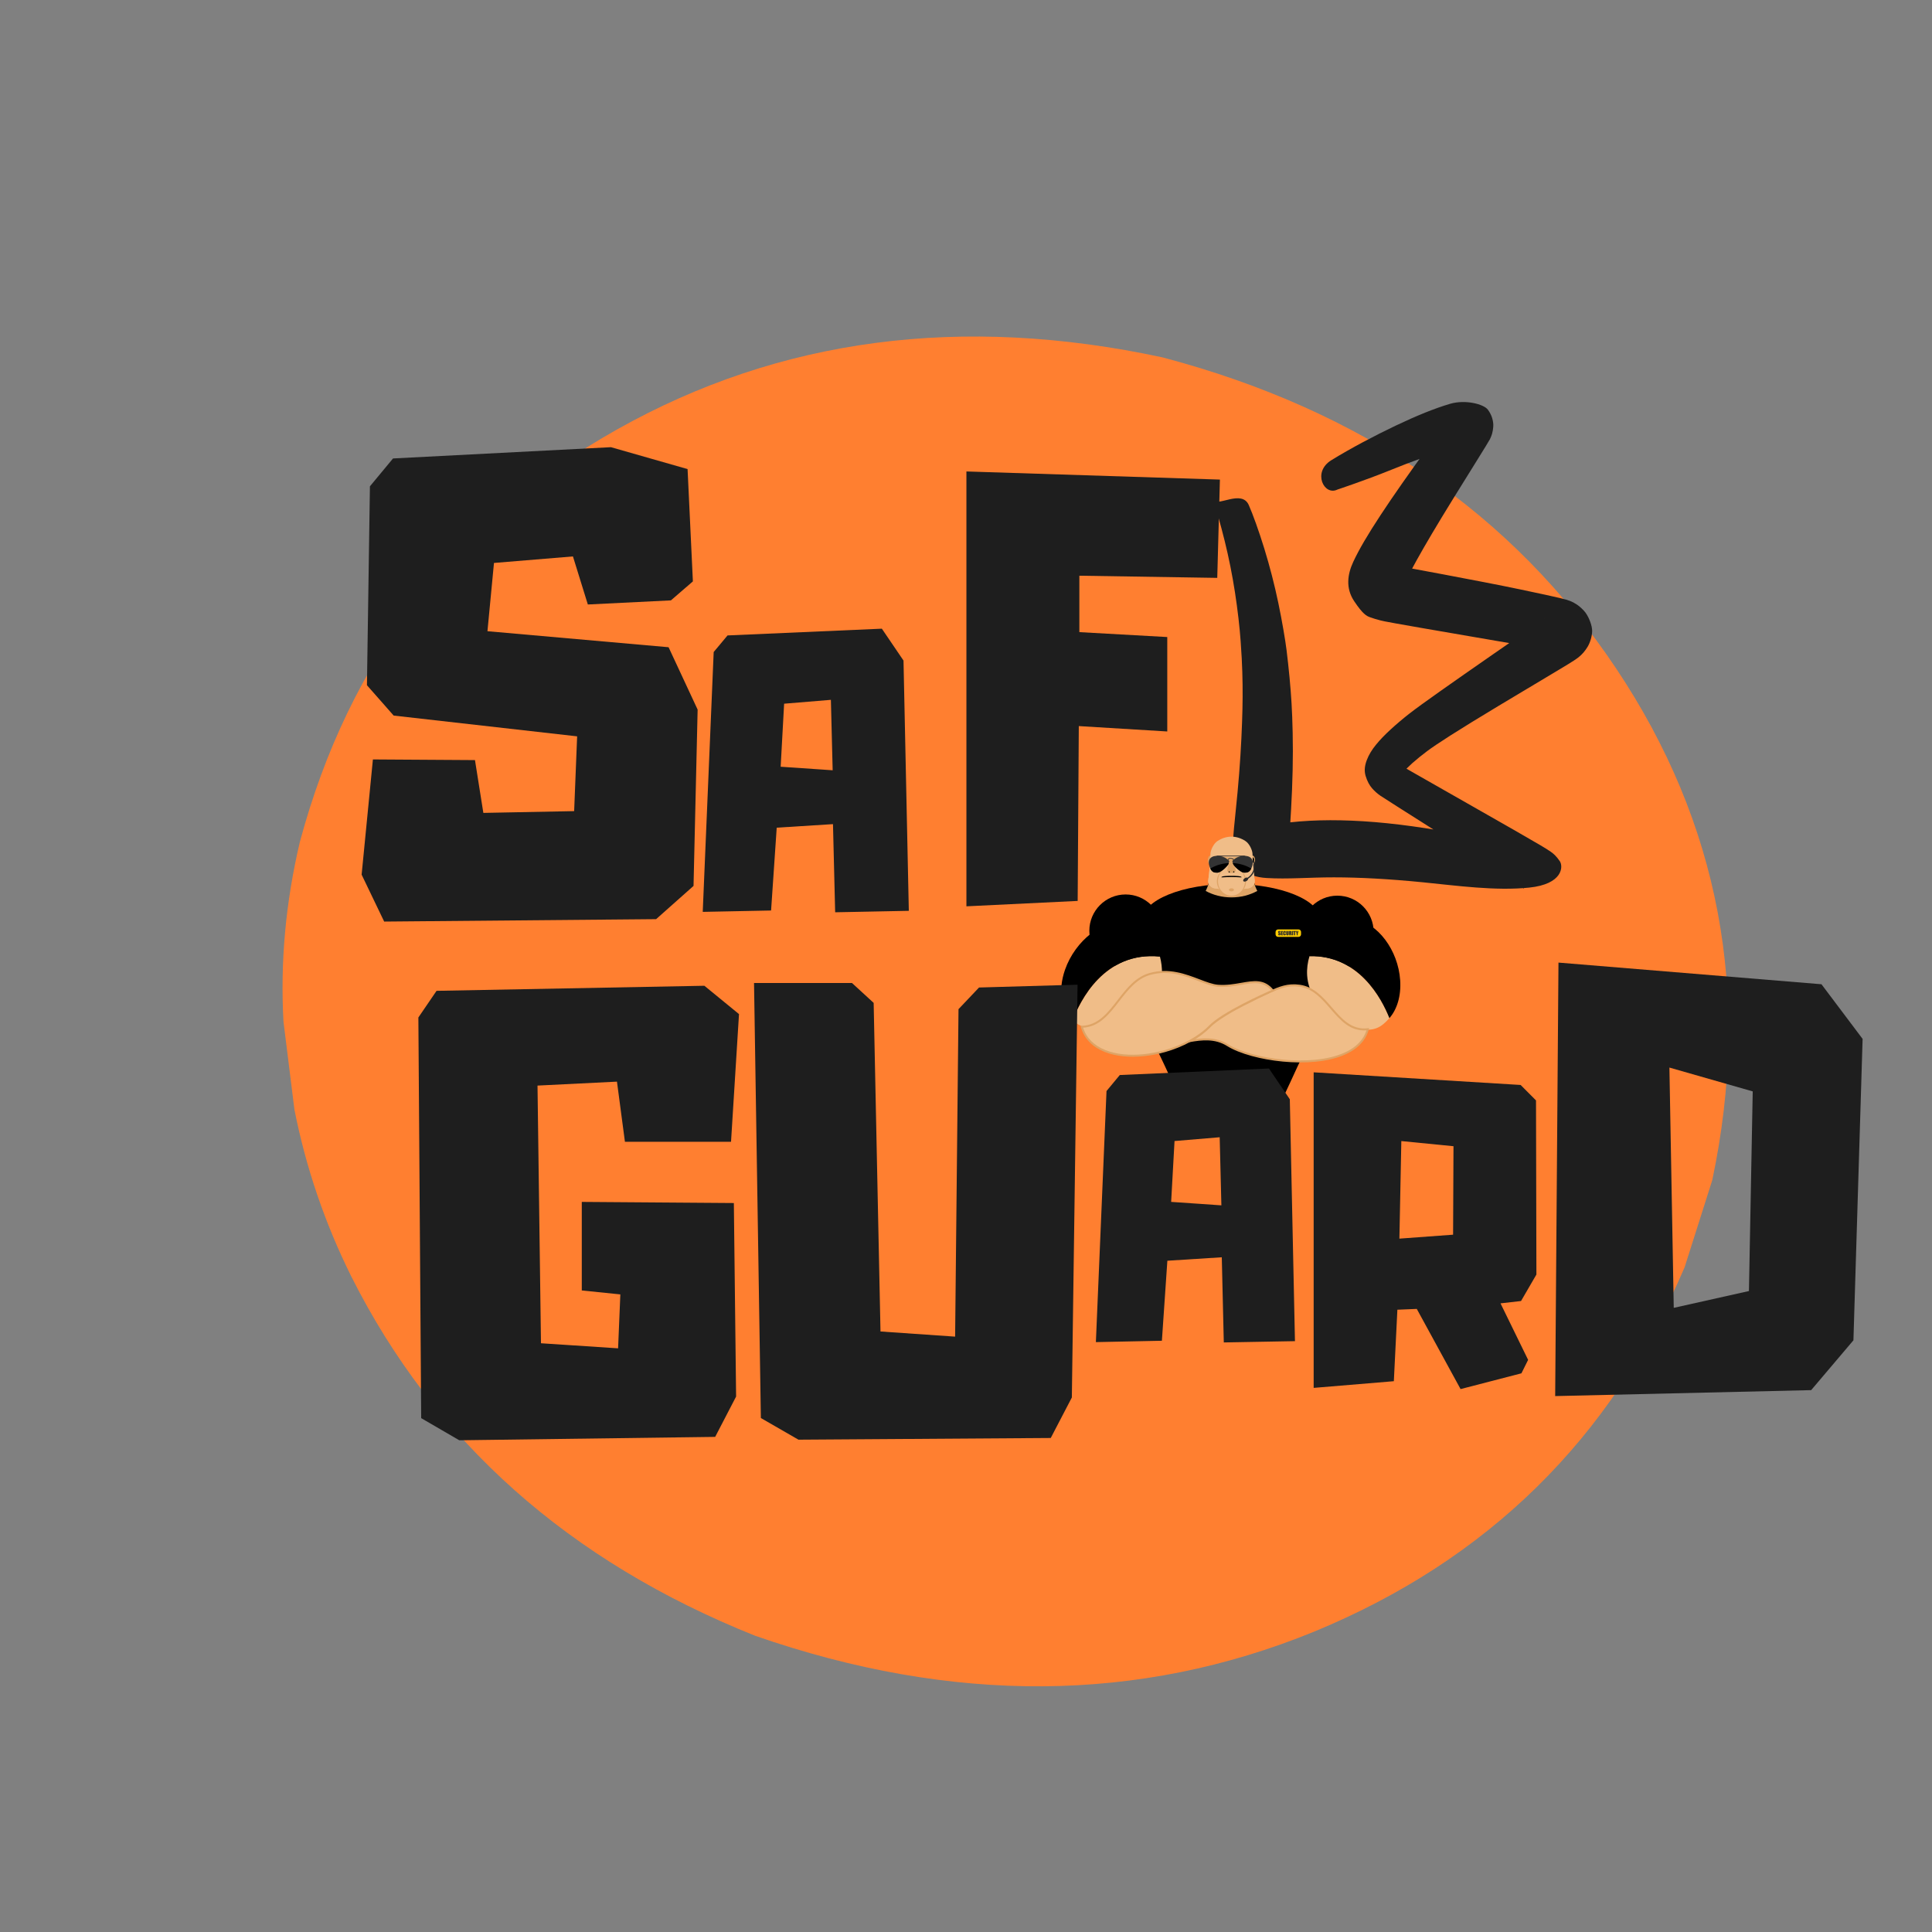 <svg xmlns="http://www.w3.org/2000/svg" xmlns:xlink="http://www.w3.org/1999/xlink" width="500" zoomAndPan="magnify" viewBox="0 0 375 375" height="500" preserveAspectRatio="xMidYMid meet" version="1.0"><rect x="0" y="0" width="375" height="375" fill="#808080" stroke="none"/><defs><g/><clipPath id="e2aa4b2bba"><path d="M 54.027 65 L 336 65 L 336 328 L 54.027 328 Z M 54.027 65 " clip-rule="nonzero"/></clipPath><clipPath id="958f369313"><path d="M 235 78 L 310 78 L 310 173 L 235 173 Z M 235 78 " clip-rule="nonzero"/></clipPath><clipPath id="403c5155fc"><path d="M 305.512 75.867 L 312.961 171.578 L 240.43 177.223 L 232.984 81.512 Z M 305.512 75.867 " clip-rule="nonzero"/></clipPath><clipPath id="9252cc5616"><path d="M 305.512 75.867 L 312.961 171.578 L 240.43 177.223 L 232.984 81.512 Z M 305.512 75.867 " clip-rule="nonzero"/></clipPath><clipPath id="5d5172c40b"><path d="M 219.727 179.836 L 258.25 179.836 L 258.25 212.641 L 219.727 212.641 Z M 219.727 179.836 " clip-rule="nonzero"/></clipPath><clipPath id="507b12a4bb"><path d="M 205.266 178 L 226 178 L 226 199 L 205.266 199 Z M 205.266 178 " clip-rule="nonzero"/></clipPath><clipPath id="18f9c6cc0c"><path d="M 234 162.395 L 244 162.395 L 244 173 L 234 173 Z M 234 162.395 " clip-rule="nonzero"/></clipPath></defs><g clip-path="url(#e2aa4b2bba)"><path fill="#ff7f30" d="M 332.352 229.062 L 326.98 245.98 C 312.746 279.246 288.75 302.828 254.992 316.734 C 221.043 330.578 184.906 330.832 146.582 317.504 C 110.422 303.043 84.297 279.805 68.203 247.793 C 63.066 237.457 59.383 226.656 57.152 215.391 L 55.027 198.324 C 54.379 186.781 55.438 175.145 58.203 163.426 C 67.789 127.719 88.332 101.02 119.832 83.324 C 151.332 65.633 186.605 60.98 225.656 69.371 C 264.27 79.574 293.613 99.699 313.684 129.738 C 333.754 159.777 339.98 192.887 332.352 229.062 " fill-opacity="1" fill-rule="nonzero"/></g><g clip-path="url(#958f369313)"><g clip-path="url(#403c5155fc)"><g clip-path="url(#9252cc5616)"><path fill="#1e1e1e" d="M 235.52 96.969 C 235.977 98.574 236.922 101.781 237.723 105.043 C 238.527 108.305 239.191 111.625 239.711 115 C 240.234 118.379 240.621 121.816 240.805 124.41 C 240.992 127.004 241.078 128.719 241.129 130.391 C 241.18 132.059 241.203 133.684 241.191 135.258 C 241.184 136.832 241.148 138.359 241.082 140.223 C 241.02 142.086 240.91 144.324 240.766 146.637 C 240.621 148.949 240.438 151.332 240.207 153.789 C 239.977 156.25 239.699 158.777 239.516 160.734 C 239.336 162.688 239.324 163.559 239.348 164.355 C 239.375 165.152 239.457 165.941 239.773 167.035 C 240.09 168.129 241.707 170.168 245.84 170.422 C 249.973 170.676 254.004 170.289 258.91 170.293 C 263.82 170.293 269.586 170.598 276.195 171.254 C 282.809 171.91 290.25 172.953 296.801 172.285 C 303.355 171.617 303.453 168.172 302.754 167.152 C 302.055 166.137 301.531 165.695 301 165.324 C 300.469 164.953 299.867 164.578 298.906 164.012 C 297.945 163.445 296.207 162.438 293.84 161.082 C 291.469 159.723 288.469 158.004 284.816 155.938 C 281.164 153.871 276.887 151.422 274.379 149.996 C 271.871 148.57 271.66 148.434 271.594 148.391 C 271.523 148.348 271.602 148.461 271.746 148.824 C 271.891 149.191 272.141 149.816 272.121 150.035 C 272.102 150.254 272.16 150.18 272.465 149.801 C 272.77 149.422 273.328 148.844 274.137 148.121 C 274.945 147.398 275.988 146.559 276.984 145.812 C 277.98 145.066 279.332 144.16 281.566 142.73 C 283.801 141.301 286.902 139.398 290.852 137.02 C 294.801 134.641 299.594 131.785 302.582 130 C 305.57 128.215 306.102 127.832 306.621 127.383 C 307.141 126.934 307.66 126.359 308.156 125.539 C 308.648 124.719 309.008 123.535 309.035 122.508 C 309.066 121.477 308.359 119.484 307.371 118.465 C 306.387 117.441 305.543 116.965 304.789 116.66 C 304.035 116.359 303.293 116.133 295.156 114.422 C 287.02 112.711 271.598 109.91 271.086 109.801 C 270.57 109.695 270.141 109.59 269.863 109.512 C 269.586 109.434 269.5 109.406 269.688 109.52 C 269.875 109.633 272.125 113.957 272.258 113.816 C 272.387 113.676 273.297 111.762 274.961 108.762 C 276.621 105.762 278.992 101.766 282.047 96.82 C 285.105 91.871 288.84 85.941 289.188 85.258 C 289.531 84.578 289.77 83.84 289.84 82.832 C 289.91 81.828 289.594 80.57 288.785 79.504 C 287.977 78.441 284.434 77.508 281.465 78.379 C 278.492 79.254 275.004 80.668 270.918 82.609 C 266.832 84.551 262.129 87.031 258.402 89.332 C 254.672 91.637 257 96.312 259.594 95.023 C 259.594 95.023 265.113 93.18 269.625 91.352 C 274.137 89.523 277.887 88.18 280.832 87.344 C 283.781 86.508 285.867 86.16 283.895 85.434 C 281.918 84.707 281.387 83.77 281.258 82.926 C 281.133 82.078 281.215 81.574 281.281 81.359 C 281.348 81.145 281.465 80.938 277.539 86.312 C 273.609 91.688 270.426 96.242 267.973 99.973 C 265.52 103.707 263.777 106.656 262.664 109.059 C 261.551 111.457 261.148 114.148 262.844 116.688 C 264.539 119.223 265.238 119.551 265.898 119.797 C 266.559 120.039 267.234 120.242 267.961 120.426 C 268.691 120.613 269.586 120.809 285.043 123.461 C 300.5 126.113 300.762 126.156 300.965 126.199 C 301.168 126.242 301.125 126.207 300.727 125.91 C 300.328 125.613 299.586 124.664 299.27 123.398 C 298.953 122.129 299.023 121.691 299.281 121.031 C 299.539 120.371 299.754 120.078 299.836 120 C 299.918 119.926 299.867 119.988 299.727 120.109 C 299.586 120.234 294.457 123.77 290.113 126.777 C 285.77 129.785 282.227 132.266 279.473 134.211 C 276.719 136.156 274.746 137.586 273.531 138.535 C 272.32 139.48 271.039 140.562 269.922 141.59 C 268.805 142.613 267.863 143.586 267.086 144.543 C 266.305 145.496 265.68 146.496 265.289 147.547 C 264.895 148.598 264.762 149.578 265.066 150.605 C 265.375 151.637 265.809 152.414 266.309 152.996 C 266.809 153.574 267.348 154.039 267.93 154.445 C 268.508 154.848 273.094 157.746 277.043 160.25 C 280.992 162.754 284.301 164.883 286.984 166.613 C 289.672 168.344 291.711 169.699 293.125 170.656 C 294.535 171.613 295.078 171.984 295.426 172.242 C 295.773 172.5 295.93 172.637 295.789 172.492 C 295.645 172.348 295.031 171.25 297.52 168.359 C 300.004 165.473 292.012 163.59 284.645 162.148 C 277.277 160.711 270.605 159.781 264.621 159.406 C 258.637 159.031 253.328 159.184 248.836 159.82 C 244.344 160.453 248.598 161.551 249.453 162.832 C 250.305 164.109 250.348 164.336 250.328 164.133 C 250.309 163.926 250.285 163.445 250.277 162.883 C 250.266 162.32 250.449 159.75 250.598 157.121 C 250.746 154.496 250.848 151.938 250.902 149.449 C 250.957 146.961 250.957 144.543 250.906 142.207 C 250.852 139.867 250.793 138.266 250.695 136.609 C 250.598 134.953 250.465 133.258 250.301 131.523 C 250.137 129.789 249.945 128.02 249.719 126.176 C 249.492 124.332 248.879 120.672 248.129 117.066 C 247.375 113.465 246.465 109.949 245.41 106.512 C 244.355 103.078 243.141 99.73 242.41 98.09 C 241.066 94.848 236.133 98.566 235.52 96.969 Z M 235.52 96.969 " fill-opacity="1" fill-rule="nonzero"/></g></g></g><path fill="#000000" d="M 239.031 171.566 C 248.582 171.566 256.324 174.727 256.324 178.629 C 256.324 182.527 248.582 185.688 239.031 185.688 C 229.477 185.688 221.734 182.527 221.734 178.629 C 221.734 174.727 229.477 171.566 239.031 171.566 " fill-opacity="1" fill-rule="evenodd"/><g clip-path="url(#5d5172c40b)"><path fill="#000000" d="M 249.234 212.641 C 249.953 211.184 250.805 209.258 251.82 207.078 C 252.906 204.754 254.168 202.133 255.75 199.531 C 257.391 196.828 258.152 194.094 258.238 191.695 C 258.328 189.285 257.754 187.184 256.309 185.547 C 254.652 183.672 252.211 182.301 249.258 181.336 C 247.785 180.855 246.184 180.488 244.465 180.238 C 242.754 179.988 240.926 179.852 239.012 179.852 C 237.094 179.852 235.262 179.988 233.543 180.238 C 231.824 180.488 230.223 180.855 228.742 181.336 C 225.777 182.301 223.344 183.672 221.691 185.547 C 220.25 187.18 219.68 189.273 219.762 191.691 C 219.844 194.09 220.609 196.82 222.258 199.531 C 223.844 202.133 225.098 204.754 226.18 207.082 C 227.195 209.262 228.055 211.191 228.773 212.641 L 249.234 212.641 " fill-opacity="1" fill-rule="evenodd"/></g><path fill="#000000" d="M 259.578 173.848 C 263.473 173.848 266.625 177.008 266.625 180.906 C 266.625 184.805 263.473 187.969 259.578 187.969 C 255.688 187.969 252.531 184.805 252.531 180.906 C 252.531 177.008 255.688 173.848 259.578 173.848 " fill-opacity="1" fill-rule="evenodd"/><path fill="#000000" d="M 218.484 173.613 C 214.594 173.613 211.438 176.777 211.438 180.676 C 211.438 184.574 214.594 187.734 218.484 187.734 C 222.375 187.734 225.531 184.574 225.531 180.676 C 225.531 176.777 222.375 173.613 218.484 173.613 " fill-opacity="1" fill-rule="evenodd"/><path fill="#000000" d="M 232.836 175.426 C 236.875 175.426 240.148 178.234 240.148 181.695 C 240.148 185.16 236.875 187.969 232.836 187.969 C 228.801 187.969 225.527 185.16 225.527 181.695 C 225.527 178.234 228.801 175.426 232.836 175.426 " fill-opacity="1" fill-rule="evenodd"/><path fill="#000000" d="M 245.223 175.426 C 241.184 175.426 237.91 178.234 237.91 181.695 C 237.91 185.16 241.184 187.969 245.223 187.969 C 249.258 187.969 252.531 185.16 252.531 181.695 C 252.531 178.234 249.258 175.426 245.223 175.426 " fill-opacity="1" fill-rule="evenodd"/><path fill="#000000" d="M 235.039 168.957 C 236.367 168.957 237.695 168.957 239.027 168.957 C 240.355 168.957 241.688 168.957 243.02 168.957 C 243.125 170.242 243.348 171.543 243.98 172.809 C 244.629 174.113 245.68 175.375 246.852 176.66 C 245.543 176.988 244.289 177.398 243.055 177.809 C 241.691 178.262 240.324 178.723 239.031 179.238 C 237.73 178.723 236.363 178.262 235 177.809 C 233.766 177.398 232.516 176.988 231.211 176.66 C 232.379 175.375 233.43 174.113 234.082 172.809 C 234.711 171.543 234.934 170.242 235.039 168.957 " fill-opacity="1" fill-rule="evenodd"/><path fill="#000000" d="M 235.039 168.957 C 236.367 168.957 237.695 168.957 239.027 168.957 C 240.355 168.957 241.688 168.957 243.02 168.957 C 243.125 170.242 243.348 171.543 243.98 172.809 C 244.059 172.965 244.141 173.117 244.227 173.273 C 242.746 174.137 240.957 174.641 239.031 174.641 C 237.102 174.641 235.312 174.137 233.832 173.273 C 233.918 173.117 234.004 172.965 234.082 172.809 C 234.711 171.543 234.934 170.242 235.039 168.957 " fill-opacity="1" fill-rule="evenodd"/><path fill="#dea466" d="M 235.039 168.957 C 236.367 168.957 237.695 168.957 239.027 168.957 C 240.355 168.957 241.688 168.957 243.02 168.957 C 243.125 170.242 243.348 171.543 243.98 172.809 C 244 172.848 244.02 172.891 244.039 172.93 C 242.602 173.723 240.883 174.184 239.031 174.184 C 237.18 174.184 235.457 173.723 234.02 172.93 C 234.039 172.891 234.059 172.848 234.078 172.809 C 234.711 171.543 234.934 170.242 235.039 168.957 " fill-opacity="1" fill-rule="evenodd"/><path fill="#000000" d="M 230.586 176.254 C 236.094 176.254 240.555 180.723 240.555 186.242 C 240.555 191.758 236.094 196.23 230.586 196.23 C 225.082 196.23 220.617 191.758 220.617 186.242 C 220.617 180.723 225.082 176.254 230.586 176.254 " fill-opacity="1" fill-rule="evenodd"/><path fill="#000000" d="M 247.473 176.254 C 241.965 176.254 237.504 180.723 237.504 186.242 C 237.504 191.758 241.965 196.23 247.473 196.23 C 252.977 196.23 257.441 191.758 257.441 186.242 C 257.441 180.723 252.977 176.254 247.473 176.254 " fill-opacity="1" fill-rule="evenodd"/><path fill="#dea466" d="M 224.363 192.73 C 224.812 193.113 225.078 193.539 224.957 193.684 C 224.832 193.828 224.371 193.637 223.918 193.254 C 223.469 192.871 223.203 192.445 223.324 192.301 C 223.449 192.156 223.914 192.348 224.363 192.73 " fill-opacity="1" fill-rule="evenodd"/><path fill="#dea466" d="M 253.691 192.73 C 253.242 193.113 252.977 193.539 253.098 193.684 C 253.223 193.828 253.684 193.637 254.137 193.254 C 254.586 192.871 254.852 192.445 254.727 192.301 C 254.605 192.156 254.141 192.348 253.691 192.73 " fill-opacity="1" fill-rule="evenodd"/><path fill="#f0bd88" d="M 254.172 185.586 C 253.805 186.793 253.633 188.066 253.715 189.344 C 253.824 190.941 254.324 192.379 255.086 193.637 C 257.117 196.992 261.555 199.383 263.98 199.758 C 266.707 200.176 268.055 199.473 269.684 197.617 C 268.164 193.793 263.73 185.363 254.172 185.586 " fill-opacity="1" fill-rule="evenodd"/><path fill="#000000" d="M 262.871 178.41 C 259.336 177.863 255.496 181.277 254.172 185.586 C 263.73 185.363 268.164 193.793 269.684 197.617 C 271.16 195.93 271.98 193.328 271.773 190.266 C 271.383 184.414 267.398 179.109 262.871 178.41 " fill-opacity="1" fill-rule="evenodd"/><path fill="#f0bd88" d="M 265.492 199.773 C 259.43 200.469 258.023 192.137 252.254 191.328 C 249.738 190.973 248.043 191.836 245.984 192.738 C 245.992 192.746 245.996 192.75 246.004 192.758 C 246.004 192.758 245.273 193.078 244.176 193.602 C 243.105 194.145 242.117 194.684 241.215 195.082 C 238.766 196.367 236.016 197.98 234.656 199.363 C 233.656 200.383 232.41 201.289 231.012 202.062 C 233.148 201.699 235.809 201.324 238.27 202.863 C 244.305 206.641 263.105 208.516 265.492 199.773 " fill-opacity="1" fill-rule="evenodd"/><path fill="#dea466" d="M 265.23 199.992 C 262.062 200.215 260.176 198.035 258.242 195.809 C 256.559 193.863 254.844 191.883 252.227 191.516 C 249.949 191.195 248.34 191.906 246.5 192.723 L 246.293 192.812 L 246.309 192.832 L 246.078 192.934 C 246.078 192.934 245.359 193.25 244.258 193.777 C 243.965 193.926 243.676 194.074 243.395 194.219 C 242.652 194.605 241.953 194.969 241.293 195.258 C 240.078 195.895 238.785 196.613 237.629 197.348 C 236.477 198.078 235.461 198.816 234.793 199.496 C 234.293 200.004 233.734 200.484 233.125 200.938 C 232.762 201.207 232.379 201.465 231.98 201.715 C 232.785 201.602 233.645 201.52 234.527 201.559 C 235.797 201.613 237.109 201.91 238.371 202.699 C 239.527 203.426 241.16 204.078 243.062 204.598 C 246.684 205.59 251.258 206.098 255.34 205.691 C 259.395 205.289 262.957 203.984 264.594 201.359 C 264.859 200.938 265.07 200.48 265.23 199.992 Z M 258.531 195.555 C 260.453 197.773 262.332 199.941 265.469 199.582 L 265.75 199.551 L 265.676 199.824 C 265.504 200.457 265.25 201.035 264.922 201.562 C 263.211 204.305 259.543 205.66 255.379 206.074 C 251.246 206.484 246.621 205.973 242.961 204.969 C 241.023 204.438 239.355 203.77 238.168 203.027 C 236.969 202.277 235.723 201.992 234.512 201.941 C 233.293 201.887 232.102 202.07 231.043 202.254 L 229.938 202.441 L 230.918 201.895 C 231.621 201.508 232.285 201.082 232.898 200.629 C 233.488 200.191 234.035 199.723 234.52 199.227 C 235.211 198.523 236.25 197.766 237.426 197.023 C 238.59 196.285 239.895 195.559 241.125 194.914 L 241.137 194.906 C 241.785 194.621 242.48 194.262 243.219 193.879 C 243.5 193.734 243.789 193.582 244.09 193.434 L 244.094 193.43 C 244.828 193.078 245.398 192.82 245.695 192.684 L 245.68 192.664 L 245.91 192.562 C 245.98 192.531 246.164 192.449 246.344 192.371 C 248.238 191.531 249.891 190.801 252.281 191.137 C 255.039 191.523 256.801 193.559 258.531 195.555 " fill-opacity="1" fill-rule="evenodd"/><path fill="#f0bd88" d="M 225.141 185.664 C 225.699 187.789 225.715 190.141 224.965 192.289 C 224.875 192.543 224.777 192.789 224.672 193.027 C 222.383 198.191 216.105 200.113 211.613 199.586 C 210.777 199.488 210.023 199.246 209.355 198.883 C 208.938 198.656 208.551 198.379 208.203 198.059 C 209.594 194.352 214.305 184.594 225.141 185.664 " fill-opacity="1" fill-rule="evenodd"/><g clip-path="url(#507b12a4bb)"><path fill="#000000" d="M 218.848 178.875 C 221.781 179.219 224.211 182.133 225.141 185.664 C 214.305 184.594 209.594 194.352 208.203 198.059 C 205.996 196.035 205.301 192.293 206.719 188.227 C 208.719 182.508 214.148 178.32 218.848 178.875 " fill-opacity="1" fill-rule="evenodd"/></g><path fill="#f0bd88" d="M 209.977 199.293 C 216.039 199.156 217.445 190.637 223.211 189.039 C 228.766 187.5 233.27 191.094 236.41 191.332 C 241.062 191.688 244.418 189.012 247.043 192.273 C 247.043 192.273 237.633 196.344 234.855 199.168 C 228.281 205.855 212.363 207.711 209.977 199.293 " fill-opacity="1" fill-rule="evenodd"/><path fill="#dea466" d="M 209.973 199.102 C 213.121 199.031 215 196.602 216.93 194.113 C 218.652 191.887 220.414 189.613 223.16 188.855 C 226.895 187.82 230.141 189.059 232.832 190.086 C 234.18 190.602 235.391 191.062 236.426 191.141 C 238.074 191.266 239.562 191.004 240.914 190.766 C 243.406 190.332 245.438 189.973 247.195 192.152 L 247.352 192.348 L 247.121 192.449 C 247.094 192.461 237.742 196.504 234.992 199.301 C 232.805 201.527 229.598 203.223 226.195 204.191 C 223.453 204.973 220.578 205.281 218.008 205.02 C 215.418 204.754 213.129 203.906 211.574 202.375 C 210.75 201.562 210.133 200.555 209.789 199.344 L 209.723 199.105 Z M 217.23 194.348 C 215.297 196.844 213.41 199.281 210.23 199.473 C 210.562 200.516 211.117 201.387 211.844 202.102 C 213.328 203.566 215.539 204.379 218.047 204.637 C 220.57 204.895 223.395 204.59 226.094 203.82 C 229.434 202.871 232.582 201.211 234.719 199.031 C 237.262 196.445 245.258 192.852 246.734 192.199 C 245.152 190.414 243.273 190.746 240.98 191.145 C 239.605 191.387 238.094 191.652 236.398 191.523 C 235.305 191.441 234.074 190.969 232.695 190.445 C 230.059 189.438 226.875 188.223 223.266 189.223 C 220.637 189.949 218.918 192.172 217.23 194.348 " fill-opacity="1" fill-rule="evenodd"/><path fill="#dea466" d="M 243.125 166.078 C 243.391 166.078 243.609 166.469 243.609 166.949 C 243.609 167.426 243.391 167.816 243.125 167.816 C 242.855 167.816 242.637 167.426 242.637 166.949 C 242.637 166.469 242.855 166.078 243.125 166.078 " fill-opacity="1" fill-rule="evenodd"/><path fill="#000000" d="M 242.805 166.965 C 242.789 166.664 242.918 166.414 243.094 166.402 C 243.27 166.395 243.426 166.629 243.441 166.93 C 243.461 167.23 243.332 167.48 243.156 167.492 C 242.977 167.5 242.82 167.266 242.805 166.965 " fill-opacity="1" fill-rule="evenodd"/><path fill="#dea466" d="M 234.938 166.078 C 235.203 166.078 235.422 166.469 235.422 166.949 C 235.422 167.426 235.203 167.816 234.938 167.816 C 234.668 167.816 234.449 167.426 234.449 166.949 C 234.449 166.469 234.668 166.078 234.938 166.078 " fill-opacity="1" fill-rule="evenodd"/><g clip-path="url(#18f9c6cc0c)"><path fill="#f0bd88" d="M 236.297 163.258 C 237.18 162.672 238.129 162.395 239.027 162.395 C 239.926 162.395 240.875 162.672 241.762 163.258 C 242.531 163.77 243.094 165.047 243.113 165.746 C 243.137 166.598 243.184 167.453 243.254 168.309 C 243.324 169.164 243.418 170.02 243.535 170.871 C 243.633 171.57 243.086 172.309 242.281 172.43 C 241.207 172.59 240.117 172.66 239.027 172.66 C 237.941 172.66 236.852 172.59 235.777 172.43 C 234.977 172.309 234.43 171.57 234.523 170.871 C 234.641 170.02 234.734 169.164 234.805 168.309 C 234.875 167.453 234.922 166.598 234.945 165.746 C 234.965 165.047 235.523 163.77 236.297 163.258 " fill-opacity="1" fill-rule="evenodd"/></g><path fill="#f0bd88" d="M 243.188 167.359 C 243.207 167.676 243.227 167.992 243.254 168.309 C 243.324 169.164 243.418 170.02 243.535 170.871 C 243.633 171.57 243.086 172.309 242.281 172.43 C 241.207 172.59 240.117 172.66 239.027 172.66 C 237.941 172.66 236.852 172.59 235.777 172.43 C 234.977 172.309 234.43 171.57 234.523 170.871 C 234.641 170.02 234.734 169.164 234.805 168.309 C 234.832 167.992 234.855 167.676 234.875 167.359 C 235.277 168.145 236.039 169.125 237.242 168.801 C 238.418 168.48 238.84 168.355 238.988 168.309 L 238.988 168.277 C 238.988 168.277 238.98 168.277 239.031 168.293 C 239.078 168.277 239.07 168.277 239.07 168.277 L 239.07 168.309 C 239.219 168.355 239.641 168.48 240.816 168.801 C 242.02 169.125 242.781 168.145 243.188 167.359 " fill-opacity="1" fill-rule="evenodd"/><path fill="#f0bd88" d="M 239.031 170.727 C 240.426 170.727 241.562 171.32 241.562 172.055 C 241.562 172.789 240.426 173.383 239.031 173.383 C 237.633 173.383 236.5 172.789 236.5 172.055 C 236.5 171.32 237.633 170.727 239.031 170.727 " fill-opacity="1" fill-rule="evenodd"/><path fill="#dea466" d="M 239.031 168.277 C 240.594 168.277 241.863 169.523 241.863 171.062 C 241.863 172.598 240.594 173.848 239.031 173.848 C 237.465 173.848 236.195 172.598 236.195 171.062 C 236.195 169.523 237.465 168.277 239.031 168.277 " fill-opacity="1" fill-rule="evenodd"/><path fill="#f0bd88" d="M 239.031 168.277 C 240.473 168.277 241.645 169.523 241.645 171.062 C 241.645 172.598 240.473 173.848 239.031 173.848 C 237.586 173.848 236.414 172.598 236.414 171.062 C 236.414 169.523 237.586 168.277 239.031 168.277 " fill-opacity="1" fill-rule="evenodd"/><path fill="#dea466" d="M 239.516 172.715 C 239.516 172.879 239.297 173.012 239.031 173.012 C 238.762 173.012 238.543 172.879 238.543 172.715 C 238.543 172.551 238.762 172.418 239.031 172.418 C 239.297 172.418 239.516 172.551 239.516 172.715 " fill-opacity="1" fill-rule="evenodd"/><path fill="#dea466" d="M 239.008 166.617 C 239.023 166.617 239.035 166.617 239.051 166.617 C 239.207 166.617 239.348 166.68 239.453 166.785 C 239.555 166.887 239.625 167.027 239.633 167.184 C 239.648 167.461 239.672 167.738 239.707 168.016 C 239.746 168.289 239.793 168.566 239.848 168.844 C 239.883 169 239.82 169.145 239.684 169.246 C 239.539 169.348 239.316 169.41 239.062 169.41 C 239.039 169.41 239.02 169.41 238.996 169.41 C 238.742 169.41 238.52 169.348 238.379 169.246 C 238.238 169.145 238.18 169 238.211 168.844 C 238.266 168.566 238.316 168.289 238.352 168.016 C 238.387 167.738 238.41 167.461 238.426 167.184 C 238.438 167.027 238.504 166.887 238.605 166.785 C 238.711 166.68 238.852 166.617 239.008 166.617 " fill-opacity="1" fill-rule="evenodd"/><path fill="#000000" d="M 238.707 169.383 C 238.609 169.359 238.523 169.332 238.453 169.293 C 238.465 169.191 238.516 169.113 238.578 169.113 C 238.652 169.113 238.707 169.215 238.707 169.336 C 238.707 169.352 238.707 169.367 238.707 169.383 " fill-opacity="1" fill-rule="evenodd"/><path fill="#000000" d="M 239.609 169.289 C 239.535 169.332 239.449 169.359 239.352 169.383 C 239.352 169.367 239.352 169.352 239.352 169.336 C 239.352 169.215 239.41 169.113 239.48 169.113 C 239.543 169.113 239.594 169.188 239.609 169.289 " fill-opacity="1" fill-rule="evenodd"/><path fill="#000000" d="M 239.031 170 C 239.629 170 241.109 170.004 240.969 170.301 C 240.645 170.281 240.32 170.266 239.996 170.254 C 239.676 170.242 239.352 170.234 239.031 170.234 C 238.707 170.234 238.387 170.242 238.066 170.254 C 237.746 170.266 237.422 170.281 237.094 170.301 C 236.953 170.004 238.438 170 239.031 170 " fill-opacity="1" fill-rule="evenodd"/><path fill="#ffffff" d="M 237.289 166.676 C 237.559 166.676 237.773 166.895 237.773 167.164 C 237.773 167.434 237.559 167.648 237.289 167.648 C 237.02 167.648 236.801 167.434 236.801 167.164 C 236.801 166.895 237.02 166.676 237.289 166.676 " fill-opacity="1" fill-rule="evenodd"/><path fill="#ffffff" d="M 240.77 166.676 C 241.039 166.676 241.258 166.895 241.258 167.164 C 241.258 167.434 241.039 167.648 240.77 167.648 C 240.504 167.648 240.285 167.434 240.285 167.164 C 240.285 166.895 240.504 166.676 240.77 166.676 " fill-opacity="1" fill-rule="evenodd"/><path fill="#336699" d="M 240.727 166.996 C 240.816 166.996 240.891 167.07 240.891 167.164 C 240.891 167.254 240.816 167.328 240.727 167.328 C 240.633 167.328 240.559 167.254 240.559 167.164 C 240.559 167.07 240.633 166.996 240.727 166.996 " fill-opacity="1" fill-rule="evenodd"/><path fill="#336699" d="M 237.289 166.996 C 237.379 166.996 237.453 167.07 237.453 167.164 C 237.453 167.254 237.379 167.328 237.289 167.328 C 237.195 167.328 237.121 167.254 237.121 167.164 C 237.121 167.07 237.195 166.996 237.289 166.996 " fill-opacity="1" fill-rule="evenodd"/><path fill="#dea466" d="M 239.453 166.387 C 239.805 166.371 240.156 166.352 240.508 166.309 C 240.859 166.266 241.211 166.203 241.562 166.125 C 241.645 166.105 241.719 166.121 241.773 166.16 C 241.828 166.203 241.863 166.27 241.863 166.352 C 241.863 166.414 241.863 166.477 241.863 166.539 C 241.863 166.621 241.828 166.707 241.773 166.773 C 241.719 166.844 241.645 166.898 241.562 166.918 C 241.211 166.992 240.859 167.059 240.508 167.102 C 240.234 167.133 239.961 167.152 239.691 167.168 L 239.691 167.164 C 239.68 166.996 239.605 166.84 239.492 166.727 C 239.406 166.645 239.301 166.582 239.184 166.559 C 239.195 166.527 239.215 166.504 239.238 166.48 C 239.293 166.426 239.367 166.391 239.453 166.387 Z M 236.496 166.125 C 236.848 166.203 237.199 166.266 237.551 166.309 C 237.902 166.352 238.254 166.371 238.605 166.387 C 238.691 166.391 238.766 166.426 238.82 166.48 C 238.844 166.504 238.863 166.527 238.875 166.559 C 238.758 166.582 238.652 166.645 238.566 166.727 C 238.453 166.84 238.379 166.996 238.371 167.164 L 238.371 167.168 C 238.098 167.152 237.824 167.133 237.551 167.102 C 237.199 167.059 236.848 166.992 236.496 166.918 C 236.414 166.898 236.34 166.844 236.285 166.773 C 236.23 166.707 236.195 166.621 236.195 166.539 C 236.195 166.477 236.195 166.414 236.195 166.352 C 236.195 166.27 236.23 166.203 236.285 166.16 C 236.34 166.121 236.414 166.105 236.496 166.125 " fill-opacity="1" fill-rule="evenodd"/><path fill="#2b2a29" d="M 241.609 166.082 L 236.176 166.082 L 236.176 166.215 L 241.609 166.215 L 241.609 166.082 " fill-opacity="1" fill-rule="evenodd"/><path fill="#2b2a29" d="M 239.805 167.207 L 239.805 167.176 L 239.801 167.176 L 239.801 167.152 L 239.797 167.148 L 239.797 167.137 L 239.793 167.137 L 239.793 167.125 L 239.789 167.121 L 239.789 167.113 L 239.785 167.109 L 239.785 167.105 L 239.781 167.102 L 239.781 167.094 L 239.777 167.094 L 239.777 167.086 L 239.773 167.086 L 239.773 167.082 L 239.77 167.078 L 239.77 167.074 L 239.766 167.07 L 239.766 167.066 L 239.762 167.066 L 239.762 167.062 L 239.758 167.059 L 239.758 167.055 L 239.754 167.055 L 239.754 167.051 L 239.75 167.047 L 239.75 167.043 L 239.746 167.043 L 239.746 167.039 L 239.742 167.039 L 239.742 167.035 L 239.738 167.031 L 239.734 167.031 L 239.734 167.027 L 239.73 167.023 L 239.727 167.023 L 239.727 167.02 L 239.723 167.02 L 239.723 167.016 L 239.719 167.016 L 239.719 167.012 L 239.715 167.012 L 239.715 167.008 L 239.711 167.008 L 239.711 167.004 L 239.707 167.004 L 239.707 167 L 239.703 167 L 239.699 166.996 L 239.695 166.996 L 239.695 166.992 L 239.691 166.992 L 239.691 166.988 L 239.688 166.988 L 239.688 166.984 L 239.68 166.984 L 239.68 166.98 L 239.676 166.98 L 239.676 166.977 L 239.672 166.977 L 239.668 166.973 L 239.664 166.973 L 239.66 166.969 L 239.656 166.969 L 239.652 166.965 L 239.648 166.965 L 239.645 166.961 L 239.641 166.961 L 239.637 166.957 L 239.633 166.957 L 239.625 166.953 L 239.621 166.953 L 239.621 166.949 L 239.613 166.949 L 239.609 166.945 L 239.598 166.945 L 239.598 166.941 L 239.582 166.941 L 239.582 166.938 L 239.566 166.938 L 239.566 166.934 L 239.539 166.934 L 239.539 166.926 L 239.535 166.926 L 239.535 166.914 L 239.531 166.914 L 239.531 166.902 L 239.527 166.898 L 239.527 166.891 L 239.523 166.887 L 239.523 166.879 L 239.52 166.875 L 239.516 166.867 L 239.516 166.863 L 239.512 166.859 L 239.512 166.852 L 239.508 166.848 L 239.504 166.84 L 239.504 166.836 L 239.496 166.824 L 239.492 166.82 L 239.492 166.812 L 239.48 166.801 L 239.477 166.793 L 239.477 166.789 L 239.469 166.777 L 239.453 166.762 L 239.445 166.75 L 239.434 166.738 L 239.43 166.73 L 239.398 166.699 L 239.391 166.695 L 239.371 166.676 L 239.355 166.664 L 239.344 166.656 L 239.34 166.652 L 239.336 166.652 L 239.332 166.648 L 239.324 166.645 L 239.316 166.637 L 239.309 166.633 L 239.305 166.633 L 239.301 166.629 L 239.289 166.621 L 239.285 166.617 L 239.277 166.617 L 239.27 166.609 L 239.258 166.605 L 239.25 166.602 L 239.246 166.602 L 239.234 166.594 L 239.23 166.594 L 239.223 166.59 L 239.219 166.586 L 239.211 166.586 L 239.188 166.578 L 239.184 166.574 L 239.16 166.566 L 239.152 166.566 L 239.129 166.559 L 239.125 166.555 L 239.113 166.555 L 239.105 166.551 L 239.102 166.551 L 239.094 166.547 L 239.082 166.547 L 239.074 166.543 L 239.07 166.543 L 239.059 166.539 L 239.039 166.539 L 239.031 166.535 L 239.008 166.535 L 239 166.531 L 238.969 166.531 L 238.965 166.527 L 238.836 166.527 L 238.82 166.531 L 238.789 166.531 L 238.781 166.535 L 238.77 166.535 L 238.75 166.539 L 238.73 166.539 L 238.727 166.543 L 238.715 166.543 L 238.707 166.547 L 238.695 166.547 L 238.688 166.551 L 238.684 166.551 L 238.676 166.555 L 238.664 166.555 L 238.66 166.559 L 238.652 166.559 L 238.648 166.562 L 238.629 166.566 L 238.621 166.566 L 238.609 166.574 L 238.605 166.574 L 238.59 166.582 L 238.578 166.586 L 238.57 166.586 L 238.566 166.59 L 238.559 166.594 L 238.555 166.594 L 238.547 166.598 L 238.543 166.602 L 238.539 166.602 L 238.516 166.613 L 238.512 166.617 L 238.504 166.617 L 238.496 166.625 L 238.488 166.629 L 238.484 166.633 L 238.48 166.633 L 238.473 166.637 L 238.457 166.648 L 238.453 166.652 L 238.449 166.652 L 238.441 166.656 L 238.434 166.664 L 238.418 166.676 L 238.402 166.691 L 238.395 166.695 L 238.359 166.73 L 238.355 166.738 L 238.34 166.754 L 238.324 166.773 L 238.32 166.777 L 238.316 166.785 L 238.309 166.793 L 238.309 166.797 L 238.305 166.805 L 238.297 166.812 L 238.293 166.82 L 238.293 166.824 L 238.289 166.832 L 238.285 166.836 L 238.281 166.848 L 238.277 166.852 L 238.277 166.859 L 238.27 166.867 L 238.27 166.875 L 238.266 166.879 L 238.266 166.887 L 238.262 166.891 L 238.262 166.898 L 238.258 166.902 L 238.258 166.91 L 238.254 166.914 L 238.254 166.922 L 238.25 166.926 L 238.25 166.93 L 238.238 166.934 L 238.223 166.934 L 238.223 166.938 L 238.207 166.938 L 238.203 166.941 L 238.191 166.941 L 238.191 166.945 L 238.18 166.945 L 238.176 166.949 L 238.168 166.949 L 238.164 166.953 L 238.156 166.957 L 238.152 166.957 L 238.148 166.961 L 238.145 166.961 L 238.141 166.965 L 238.137 166.965 L 238.133 166.969 L 238.129 166.969 L 238.125 166.973 L 238.121 166.973 L 238.121 166.977 L 238.113 166.977 L 238.113 166.98 L 238.109 166.98 L 238.105 166.984 L 238.102 166.984 L 238.102 166.988 L 238.098 166.988 L 238.098 166.992 L 238.094 166.992 L 238.09 166.996 L 238.086 166.996 L 238.086 167 L 238.082 167 L 238.082 167.004 L 238.078 167.004 L 238.051 167.031 L 238.051 167.035 L 238.047 167.035 L 238.047 167.039 L 238.043 167.039 L 238.043 167.043 L 238.039 167.043 L 238.039 167.047 L 238.035 167.051 L 238.035 167.055 L 238.031 167.055 L 238.031 167.059 L 238.023 167.066 L 238.023 167.07 L 238.02 167.07 L 238.02 167.078 L 238.016 167.078 L 238.016 167.086 L 238.012 167.086 L 238.012 167.09 L 238.008 167.098 L 238.008 167.102 L 238.004 167.102 L 238.004 167.109 L 238 167.113 L 238 167.121 L 237.996 167.121 L 237.996 167.129 L 237.992 167.137 L 237.992 167.145 L 237.988 167.148 L 237.988 167.168 L 237.984 167.168 L 237.984 167.242 L 237.988 167.242 L 237.988 167.262 L 237.992 167.262 L 237.992 167.27 L 237.996 167.281 L 237.996 167.289 L 238 167.293 L 238 167.297 L 238.004 167.301 L 238.004 167.309 L 238.008 167.309 L 238.008 167.316 L 238.012 167.32 L 238.012 167.324 L 238.016 167.328 L 238.016 167.332 L 238.02 167.332 L 238.02 167.336 L 238.023 167.34 L 238.023 167.344 L 238.031 167.352 L 238.031 167.355 L 238.035 167.355 L 238.035 167.363 L 238.039 167.363 L 238.039 167.367 L 238.043 167.367 L 238.043 167.371 L 238.051 167.379 L 238.051 167.383 L 238.055 167.383 L 238.055 167.387 L 238.059 167.387 L 238.059 167.391 L 238.066 167.395 L 238.066 167.398 L 238.07 167.398 L 238.07 167.402 L 238.074 167.402 L 238.086 167.414 L 238.09 167.414 L 238.09 167.418 L 238.094 167.418 L 238.098 167.422 L 238.102 167.422 L 238.102 167.426 L 238.105 167.426 L 238.109 167.43 L 238.113 167.43 L 238.113 167.434 L 238.117 167.434 L 238.121 167.438 L 238.125 167.438 L 238.125 167.441 L 238.133 167.441 L 238.133 167.445 L 238.141 167.445 L 238.141 167.449 L 238.148 167.449 L 238.152 167.453 L 238.156 167.453 L 238.164 167.457 L 238.168 167.461 L 238.176 167.461 L 238.176 167.465 L 238.188 167.465 L 238.191 167.469 L 238.199 167.469 L 238.203 167.473 L 238.219 167.473 L 238.219 167.477 L 238.242 167.477 L 238.242 167.48 L 238.312 167.48 L 238.324 167.477 L 238.348 167.477 L 238.352 167.473 L 238.363 167.473 L 238.367 167.469 L 238.375 167.469 L 238.379 167.465 L 238.387 167.465 L 238.391 167.461 L 238.398 167.461 L 238.398 167.457 L 238.406 167.457 L 238.414 167.453 L 238.418 167.453 L 238.418 167.449 L 238.426 167.449 L 238.426 167.445 L 238.434 167.445 L 238.434 167.441 L 238.441 167.441 L 238.453 167.43 L 238.457 167.43 L 238.461 167.426 L 238.465 167.426 L 238.465 167.422 L 238.469 167.422 L 238.473 167.418 L 238.477 167.418 L 238.477 167.414 L 238.48 167.414 L 238.48 167.41 L 238.484 167.41 L 238.484 167.406 L 238.488 167.402 L 238.492 167.402 L 238.508 167.387 L 238.512 167.387 L 238.512 167.383 L 238.523 167.371 L 238.523 167.367 L 238.531 167.359 L 238.531 167.355 L 238.535 167.355 L 238.535 167.352 L 238.543 167.344 L 238.543 167.34 L 238.547 167.336 L 238.547 167.332 L 238.551 167.332 L 238.551 167.324 L 238.555 167.324 L 238.555 167.316 L 238.559 167.316 L 238.559 167.309 L 238.562 167.309 L 238.562 167.301 L 238.566 167.297 L 238.566 167.289 L 238.57 167.289 L 238.57 167.281 L 238.574 167.273 L 238.574 167.262 L 238.578 167.262 L 238.578 167.238 L 238.582 167.238 L 238.582 167.172 L 238.578 167.172 L 238.578 167.152 L 238.574 167.148 L 238.574 167.137 L 238.57 167.133 L 238.57 167.125 L 238.566 167.121 L 238.566 167.113 L 238.562 167.113 L 238.562 167.105 L 238.559 167.102 L 238.559 167.094 L 238.555 167.094 L 238.555 167.086 L 238.551 167.086 L 238.551 167.078 L 238.547 167.078 L 238.547 167.074 L 238.539 167.066 L 238.539 167.062 L 238.535 167.059 L 238.535 167.055 L 238.531 167.055 L 238.531 167.051 L 238.52 167.039 L 238.52 167.035 L 238.512 167.027 L 238.508 167.027 L 238.508 167.023 L 238.496 167.012 L 238.492 167.012 L 238.492 167.008 L 238.488 167.008 L 238.488 167.004 L 238.484 167 L 238.48 167 L 238.473 166.992 L 238.469 166.992 L 238.469 166.988 L 238.465 166.988 L 238.465 166.984 L 238.461 166.984 L 238.457 166.98 L 238.453 166.98 L 238.453 166.977 L 238.449 166.977 L 238.445 166.973 L 238.441 166.973 L 238.438 166.969 L 238.434 166.969 L 238.43 166.965 L 238.426 166.965 L 238.426 166.961 L 238.418 166.961 L 238.418 166.957 L 238.41 166.957 L 238.406 166.953 L 238.398 166.953 L 238.398 166.949 L 238.402 166.949 L 238.402 166.938 L 238.406 166.934 L 238.406 166.926 L 238.41 166.922 L 238.41 166.918 L 238.414 166.914 L 238.414 166.91 L 238.418 166.906 L 238.418 166.898 L 238.426 166.891 L 238.426 166.887 L 238.43 166.879 L 238.434 166.875 L 238.434 166.871 L 238.438 166.867 L 238.438 166.863 L 238.445 166.855 L 238.453 166.844 L 238.457 166.84 L 238.457 166.836 L 238.504 166.789 L 238.508 166.789 L 238.512 166.785 L 238.512 166.781 L 238.52 166.777 L 238.523 166.773 L 238.527 166.773 L 238.535 166.766 L 238.539 166.766 L 238.547 166.758 L 238.551 166.758 L 238.559 166.75 L 238.562 166.75 L 238.566 166.746 L 238.57 166.746 L 238.578 166.738 L 238.582 166.738 L 238.586 166.734 L 238.59 166.734 L 238.594 166.73 L 238.598 166.73 L 238.602 166.727 L 238.605 166.727 L 238.609 166.723 L 238.613 166.723 L 238.617 166.719 L 238.629 166.715 L 238.633 166.715 L 238.637 166.711 L 238.641 166.711 L 238.645 166.707 L 238.648 166.707 L 238.66 166.703 L 238.664 166.699 L 238.672 166.699 L 238.68 166.695 L 238.684 166.695 L 238.695 166.691 L 238.703 166.691 L 238.707 166.688 L 238.715 166.688 L 238.723 166.684 L 238.73 166.684 L 238.742 166.68 L 238.75 166.68 L 238.754 166.676 L 238.77 166.676 L 238.777 166.672 L 238.797 166.672 L 238.805 166.668 L 238.836 166.668 L 238.844 166.664 L 238.945 166.664 L 238.953 166.668 L 238.984 166.668 L 239.008 166.672 L 239.012 166.672 L 239.02 166.676 L 239.031 166.676 L 239.039 166.68 L 239.047 166.68 L 239.059 166.684 L 239.062 166.684 L 239.074 166.688 L 239.082 166.688 L 239.086 166.691 L 239.102 166.695 L 239.109 166.695 L 239.117 166.699 L 239.121 166.699 L 239.125 166.703 L 239.133 166.703 L 239.137 166.707 L 239.145 166.707 L 239.152 166.711 L 239.156 166.715 L 239.16 166.715 L 239.164 166.719 L 239.168 166.719 L 239.18 166.723 L 239.184 166.727 L 239.188 166.727 L 239.191 166.73 L 239.195 166.73 L 239.203 166.734 L 239.207 166.738 L 239.211 166.738 L 239.215 166.742 L 239.223 166.746 L 239.227 166.75 L 239.23 166.75 L 239.238 166.758 L 239.258 166.77 L 239.262 166.773 L 239.266 166.773 L 239.281 166.789 L 239.285 166.789 L 239.293 166.797 L 239.293 166.801 L 239.301 166.805 L 239.309 166.816 L 239.312 166.816 L 239.328 166.832 L 239.328 166.836 L 239.336 166.844 L 239.336 166.848 L 239.352 166.863 L 239.352 166.867 L 239.355 166.871 L 239.355 166.875 L 239.359 166.879 L 239.363 166.887 L 239.363 166.891 L 239.367 166.895 L 239.367 166.898 L 239.375 166.91 L 239.375 166.914 L 239.379 166.918 L 239.379 166.922 L 239.383 166.93 L 239.383 166.934 L 239.387 166.938 L 239.387 166.949 L 239.391 166.949 L 239.391 166.953 L 239.383 166.953 L 239.379 166.957 L 239.371 166.957 L 239.367 166.961 L 239.363 166.961 L 239.363 166.965 L 239.355 166.965 L 239.348 166.973 L 239.344 166.973 L 239.34 166.977 L 239.336 166.977 L 239.336 166.98 L 239.332 166.98 L 239.328 166.984 L 239.324 166.984 L 239.324 166.988 L 239.32 166.988 L 239.309 167 L 239.305 167 L 239.305 167.004 L 239.301 167.004 L 239.301 167.008 L 239.297 167.008 L 239.297 167.012 L 239.293 167.012 L 239.27 167.035 L 239.27 167.039 L 239.266 167.039 L 239.266 167.043 L 239.262 167.043 L 239.262 167.047 L 239.258 167.051 L 239.258 167.055 L 239.254 167.055 L 239.254 167.059 L 239.25 167.062 L 239.246 167.07 L 239.242 167.074 L 239.242 167.078 L 239.238 167.078 L 239.238 167.082 L 239.234 167.086 L 239.234 167.09 L 239.23 167.094 L 239.23 167.102 L 239.223 167.109 L 239.223 167.117 L 239.219 167.121 L 239.219 167.133 L 239.215 167.137 L 239.215 167.148 L 239.211 167.148 L 239.211 167.168 L 239.207 167.168 L 239.207 167.242 L 239.211 167.246 L 239.211 167.262 L 239.215 167.266 L 239.215 167.277 L 239.219 167.277 L 239.219 167.289 L 239.223 167.293 L 239.223 167.301 L 239.227 167.301 L 239.227 167.309 L 239.23 167.312 L 239.23 167.316 L 239.234 167.32 L 239.234 167.324 L 239.238 167.328 L 239.238 167.332 L 239.242 167.332 L 239.242 167.34 L 239.246 167.34 L 239.246 167.344 L 239.25 167.348 L 239.25 167.352 L 239.258 167.359 L 239.258 167.363 L 239.262 167.363 L 239.262 167.367 L 239.266 167.367 L 239.266 167.371 L 239.27 167.371 L 239.27 167.375 L 239.281 167.387 L 239.281 167.391 L 239.285 167.391 L 239.285 167.395 L 239.289 167.395 L 239.289 167.398 L 239.293 167.398 L 239.301 167.406 L 239.305 167.406 L 239.309 167.41 L 239.309 167.414 L 239.312 167.414 L 239.312 167.418 L 239.316 167.418 L 239.316 167.422 L 239.32 167.422 L 239.324 167.426 L 239.328 167.426 L 239.328 167.43 L 239.332 167.43 L 239.336 167.434 L 239.34 167.434 L 239.34 167.438 L 239.348 167.438 L 239.348 167.441 L 239.352 167.441 L 239.355 167.445 L 239.359 167.445 L 239.363 167.449 L 239.371 167.449 L 239.371 167.453 L 239.379 167.453 L 239.379 167.457 L 239.387 167.457 L 239.391 167.461 L 239.398 167.461 L 239.398 167.465 L 239.41 167.465 L 239.414 167.469 L 239.422 167.469 L 239.422 167.473 L 239.441 167.473 L 239.441 167.477 L 239.465 167.477 L 239.473 167.48 L 239.543 167.48 L 239.555 167.477 L 239.57 167.477 L 239.57 167.473 L 239.586 167.473 L 239.594 167.469 L 239.598 167.469 L 239.602 167.465 L 239.613 167.465 L 239.613 167.461 L 239.621 167.461 L 239.625 167.457 L 239.633 167.457 L 239.633 167.453 L 239.641 167.453 L 239.641 167.449 L 239.648 167.449 L 239.648 167.445 L 239.656 167.445 L 239.656 167.441 L 239.66 167.441 L 239.664 167.438 L 239.668 167.438 L 239.672 167.434 L 239.676 167.434 L 239.676 167.43 L 239.68 167.43 L 239.684 167.426 L 239.688 167.426 L 239.688 167.422 L 239.691 167.422 L 239.691 167.418 L 239.695 167.418 L 239.699 167.414 L 239.707 167.41 L 239.707 167.406 L 239.711 167.406 L 239.715 167.402 L 239.715 167.398 L 239.719 167.398 L 239.734 167.383 L 239.734 167.379 L 239.738 167.379 L 239.738 167.375 L 239.742 167.375 L 239.742 167.371 L 239.746 167.371 L 239.746 167.367 L 239.75 167.367 L 239.75 167.363 L 239.754 167.359 L 239.754 167.355 L 239.758 167.355 L 239.758 167.352 L 239.762 167.344 L 239.766 167.344 L 239.766 167.336 L 239.77 167.336 L 239.77 167.332 L 239.773 167.332 L 239.773 167.324 L 239.777 167.324 L 239.777 167.316 L 239.781 167.316 L 239.781 167.312 L 239.785 167.305 L 239.785 167.297 L 239.789 167.297 L 239.789 167.289 L 239.793 167.285 L 239.793 167.277 L 239.797 167.273 L 239.797 167.262 L 239.801 167.258 L 239.801 167.238 L 239.805 167.234 L 239.805 167.207 " fill-opacity="1" fill-rule="evenodd"/><path fill="#333333" d="M 238.363 167.84 C 237.988 168.395 236.883 169.371 236.34 169.379 C 235.793 169.387 235.238 169.41 234.84 168.395 C 233.43 164.809 239.527 166.105 238.363 167.84 " fill-opacity="1" fill-rule="evenodd"/><path fill="#333333" d="M 239.426 167.84 C 239.797 168.395 240.906 169.371 241.449 169.379 C 241.996 169.387 242.551 169.41 242.949 168.395 C 244.359 164.809 238.262 166.105 239.426 167.84 " fill-opacity="1" fill-rule="evenodd"/><path fill="#000000" d="M 238.363 167.84 C 237.988 168.395 236.883 169.371 236.34 169.379 C 235.828 169.387 235.312 169.406 234.918 168.582 C 235.953 167.969 237.176 167.586 238.5 167.523 C 238.48 167.625 238.434 167.734 238.363 167.84 " fill-opacity="1" fill-rule="evenodd"/><path fill="#000000" d="M 239.426 167.84 C 239.797 168.395 240.906 169.371 241.449 169.379 C 241.961 169.387 242.477 169.406 242.871 168.582 C 241.836 167.969 240.613 167.586 239.289 167.523 C 239.309 167.625 239.355 167.734 239.426 167.84 " fill-opacity="1" fill-rule="evenodd"/><path fill="#2b2a29" d="M 243.199 167.113 C 243.18 167.055 243.207 166.988 243.266 166.965 C 243.328 166.941 243.395 166.973 243.418 167.031 C 243.418 167.035 244.293 169.18 242.281 170.559 C 242.281 170.703 242.156 170.879 241.957 171 C 241.703 171.156 241.418 171.164 241.328 171.012 C 241.234 170.859 241.367 170.613 241.621 170.453 C 241.816 170.336 242.027 170.301 242.156 170.359 C 244.004 169.086 243.203 167.121 243.199 167.113 " fill-opacity="1" fill-rule="evenodd"/><path fill="#ffcc00" d="M 248.082 180.398 L 252.039 180.398 C 252.312 180.398 252.535 180.621 252.535 180.895 L 252.535 181.355 C 252.535 181.629 252.312 181.852 252.039 181.852 L 248.082 181.852 C 247.809 181.852 247.586 181.629 247.586 181.355 L 247.586 180.895 C 247.586 180.621 247.809 180.398 248.082 180.398 " fill-opacity="1" fill-rule="evenodd"/><path fill="#2b2a29" d="M 248.555 180.961 L 248.355 180.961 L 248.355 180.902 C 248.355 180.875 248.352 180.855 248.348 180.848 C 248.344 180.84 248.332 180.836 248.32 180.836 C 248.309 180.836 248.301 180.84 248.293 180.852 C 248.285 180.863 248.281 180.879 248.281 180.898 C 248.281 180.926 248.285 180.945 248.293 180.961 C 248.301 180.977 248.32 180.992 248.355 181.012 C 248.449 181.066 248.508 181.113 248.535 181.152 C 248.559 181.188 248.57 181.246 248.57 181.328 C 248.57 181.387 248.562 181.43 248.551 181.457 C 248.535 181.484 248.512 181.508 248.473 181.527 C 248.434 181.547 248.387 181.555 248.336 181.555 C 248.277 181.555 248.227 181.543 248.188 181.523 C 248.148 181.5 248.121 181.473 248.109 181.438 C 248.094 181.406 248.09 181.359 248.09 181.297 L 248.09 181.242 L 248.289 181.242 L 248.289 181.344 C 248.289 181.375 248.289 181.395 248.297 181.402 C 248.301 181.41 248.312 181.414 248.324 181.414 C 248.34 181.414 248.352 181.41 248.359 181.398 C 248.363 181.387 248.367 181.371 248.367 181.348 C 248.367 181.301 248.363 181.27 248.348 181.254 C 248.336 181.238 248.301 181.215 248.25 181.18 C 248.195 181.145 248.16 181.117 248.145 181.102 C 248.125 181.086 248.113 181.062 248.102 181.035 C 248.09 181.008 248.082 180.973 248.082 180.926 C 248.082 180.863 248.09 180.816 248.105 180.789 C 248.125 180.758 248.148 180.738 248.184 180.719 C 248.223 180.703 248.266 180.695 248.316 180.695 C 248.371 180.695 248.418 180.703 248.457 180.723 C 248.496 180.742 248.523 180.762 248.535 180.789 C 248.547 180.816 248.555 180.863 248.555 180.93 Z M 248.641 180.711 L 248.996 180.711 L 248.996 180.879 L 248.852 180.879 L 248.852 181.035 L 248.988 181.035 L 248.988 181.191 L 248.852 181.191 L 248.852 181.371 L 249.012 181.371 L 249.012 181.535 L 248.641 181.535 Z M 249.57 181.07 L 249.355 181.07 L 249.355 180.93 C 249.355 180.887 249.355 180.863 249.348 180.852 C 249.344 180.84 249.336 180.836 249.32 180.836 C 249.301 180.836 249.289 180.84 249.285 180.855 C 249.281 180.867 249.277 180.895 249.277 180.938 L 249.277 181.316 C 249.277 181.359 249.281 181.383 249.285 181.398 C 249.289 181.41 249.301 181.414 249.316 181.414 C 249.332 181.414 249.344 181.41 249.348 181.398 C 249.355 181.383 249.355 181.355 249.355 181.309 L 249.355 181.207 L 249.57 181.207 L 249.57 181.238 C 249.57 181.324 249.562 181.383 249.551 181.422 C 249.539 181.457 249.516 181.488 249.473 181.516 C 249.43 181.543 249.379 181.555 249.32 181.555 C 249.258 181.555 249.207 181.543 249.164 181.52 C 249.125 181.496 249.098 181.465 249.086 181.426 C 249.07 181.387 249.066 181.324 249.066 181.246 L 249.066 181.004 C 249.066 180.945 249.066 180.898 249.07 180.871 C 249.074 180.84 249.086 180.812 249.109 180.785 C 249.129 180.758 249.156 180.734 249.191 180.719 C 249.227 180.703 249.27 180.695 249.312 180.695 C 249.379 180.695 249.43 180.707 249.469 180.734 C 249.512 180.758 249.539 180.785 249.551 180.824 C 249.562 180.859 249.57 180.918 249.57 180.992 Z M 250.133 180.711 L 250.133 181.262 C 250.133 181.328 250.129 181.371 250.125 181.395 C 250.121 181.422 250.109 181.445 250.09 181.473 C 250.07 181.5 250.043 181.52 250.012 181.535 C 249.98 181.547 249.941 181.555 249.895 181.555 C 249.848 181.555 249.805 181.547 249.766 181.531 C 249.73 181.516 249.699 181.492 249.684 181.465 C 249.664 181.441 249.652 181.414 249.648 181.383 C 249.645 181.355 249.645 181.293 249.645 181.199 L 249.645 180.711 L 249.859 180.711 L 249.859 181.332 C 249.859 181.367 249.859 181.391 249.863 181.398 C 249.867 181.41 249.875 181.414 249.887 181.414 C 249.898 181.414 249.91 181.41 249.914 181.398 C 249.918 181.387 249.918 181.359 249.918 181.32 L 249.918 180.711 Z M 250.215 180.711 L 250.367 180.711 C 250.469 180.711 250.535 180.715 250.57 180.723 C 250.609 180.73 250.637 180.75 250.66 180.785 C 250.684 180.816 250.695 180.867 250.695 180.938 C 250.695 181 250.684 181.043 250.668 181.066 C 250.652 181.09 250.621 181.102 250.574 181.105 C 250.617 181.117 250.645 181.129 250.66 181.148 C 250.676 181.168 250.684 181.184 250.688 181.199 C 250.691 181.211 250.695 181.254 250.695 181.32 L 250.695 181.535 L 250.496 181.535 L 250.496 181.262 C 250.496 181.219 250.492 181.191 250.484 181.18 C 250.477 181.172 250.461 181.164 250.43 181.164 L 250.43 181.535 L 250.215 181.535 Z M 250.43 180.852 L 250.43 181.035 C 250.453 181.035 250.473 181.035 250.48 181.027 C 250.488 181.02 250.496 181 250.496 180.961 L 250.496 180.918 C 250.496 180.891 250.488 180.875 250.48 180.867 C 250.473 180.855 250.453 180.852 250.43 180.852 Z M 250.992 180.711 L 250.992 181.535 L 250.777 181.535 L 250.777 180.711 Z M 251.508 180.711 L 251.508 180.879 L 251.379 180.879 L 251.379 181.535 L 251.168 181.535 L 251.168 180.879 L 251.039 180.879 L 251.039 180.711 Z M 252.035 180.711 L 251.879 181.238 L 251.879 181.535 L 251.684 181.535 L 251.684 181.238 L 251.531 180.711 L 251.73 180.711 C 251.758 180.875 251.777 180.98 251.781 181.039 C 251.793 180.949 251.812 180.84 251.84 180.711 L 252.035 180.711 " fill-opacity="1" fill-rule="evenodd"/><g fill="#1e1e1e" fill-opacity="1"><g transform="translate(67.88, 178.877)"><g><path d="M 61.891 -53.25 L 67.531 -41.141 L 66.734 -6.922 L 59.469 -0.469 L 6.688 0 L 2.312 -9.109 L 4.5 -31.469 L 24.312 -31.344 L 25.938 -21.094 L 43.562 -21.438 L 44.141 -35.953 L 8.531 -39.984 L 3.344 -45.875 L 3.922 -84.484 L 8.406 -89.891 L 50.703 -92.078 L 65.578 -87.828 L 66.609 -66.031 L 62.344 -62.344 L 46.219 -61.547 L 43.328 -70.875 L 28 -69.609 L 26.734 -56.359 Z M 61.891 -53.25 "/></g></g></g><g fill="#1e1e1e" fill-opacity="1"><g transform="translate(79.002, 279.664)"><g><path d="M 33.922 -46.375 L 63.438 -46.156 L 63.875 -8.594 L 59.812 -0.766 L 10.141 -0.109 L 2.75 -4.406 L 2.203 -82.172 L 5.734 -87.344 L 57.719 -88.328 L 64.438 -82.828 L 62.891 -58.047 L 42.297 -58.047 L 40.75 -69.719 L 25.328 -68.953 L 26 -18.938 L 40.969 -17.953 L 41.406 -28.422 L 33.922 -29.188 Z M 33.922 -46.375 "/></g></g></g><g fill="#1e1e1e" fill-opacity="1"><g transform="translate(135.026, 176.932)"><g><path d="M 40.344 -48.719 L 41.375 -0.141 L 27.078 0.141 L 26.656 -16.969 L 15.734 -16.281 L 14.641 -0.203 L 1.375 0.062 L 3.5 -50.375 L 6.188 -53.594 L 36.141 -54.906 Z M 26.594 -27.422 L 26.25 -41.094 L 17.172 -40.344 L 16.5 -28.109 Z M 26.594 -27.422 "/></g></g></g><g fill="#1e1e1e" fill-opacity="1"><g transform="translate(211.382, 260.442)"><g><path d="M 38.969 -47.078 L 39.969 -0.125 L 26.156 0.125 L 25.766 -16.406 L 15.203 -15.734 L 14.141 -0.203 L 1.328 0.062 L 3.391 -48.672 L 5.969 -51.781 L 34.922 -53.047 Z M 25.688 -26.484 L 25.359 -39.703 L 16.594 -38.969 L 15.938 -27.156 Z M 25.688 -26.484 "/></g></g></g><g fill="#1e1e1e" fill-opacity="1"><g transform="translate(185.472, 175.916)"><g><path d="M 50.797 -63.75 L 24.031 -64.172 L 24.031 -53.219 L 41.094 -52.266 L 41.094 -33.938 L 23.922 -34.984 L 23.703 -1.047 L 2.109 0 L 2.109 -84.406 L 51.312 -82.828 Z M 50.797 -63.75 "/></g></g></g><g fill="#1e1e1e" fill-opacity="1"><g transform="translate(144.154, 279.55)"><g><path d="M 45.875 -87.875 L 65 -88.422 L 63.891 -8.297 L 59.797 -0.438 L 10.828 -0.109 L 3.531 -4.312 L 2.203 -88.75 L 21.219 -88.75 L 25.422 -84.891 L 26.75 -21.109 L 41.234 -20.109 L 41.891 -83.672 Z M 45.875 -87.875 "/></g></g></g><g fill="#1e1e1e" fill-opacity="1"><g transform="translate(299.765, 270.87)"><g><path d="M 53.781 -79.828 L 61.766 -69.219 L 59.984 -10.719 L 51.781 -1.047 L 2.094 0.109 L 2.734 -84.031 Z M 24.266 -63.656 L 25.109 -17.016 L 39.703 -20.281 L 40.438 -59.031 Z M 24.266 -63.656 "/></g></g></g><g fill="#1e1e1e" fill-opacity="1"><g transform="translate(253.45, 269.621)"><g><path d="M 41.781 -17.094 L 37.797 -16.641 L 43.156 -5.672 L 41.859 -3.062 L 30.047 0 L 21.547 -15.562 L 17.781 -15.406 L 17.094 -1.531 L 1.531 -0.234 L 1.531 -61.484 L 41.703 -59.031 L 44.688 -56.031 L 44.766 -22.234 Z M 28.594 -29.969 L 28.672 -47.141 L 18.547 -48.141 L 18.172 -29.203 Z M 28.594 -29.969 "/></g></g></g></svg>